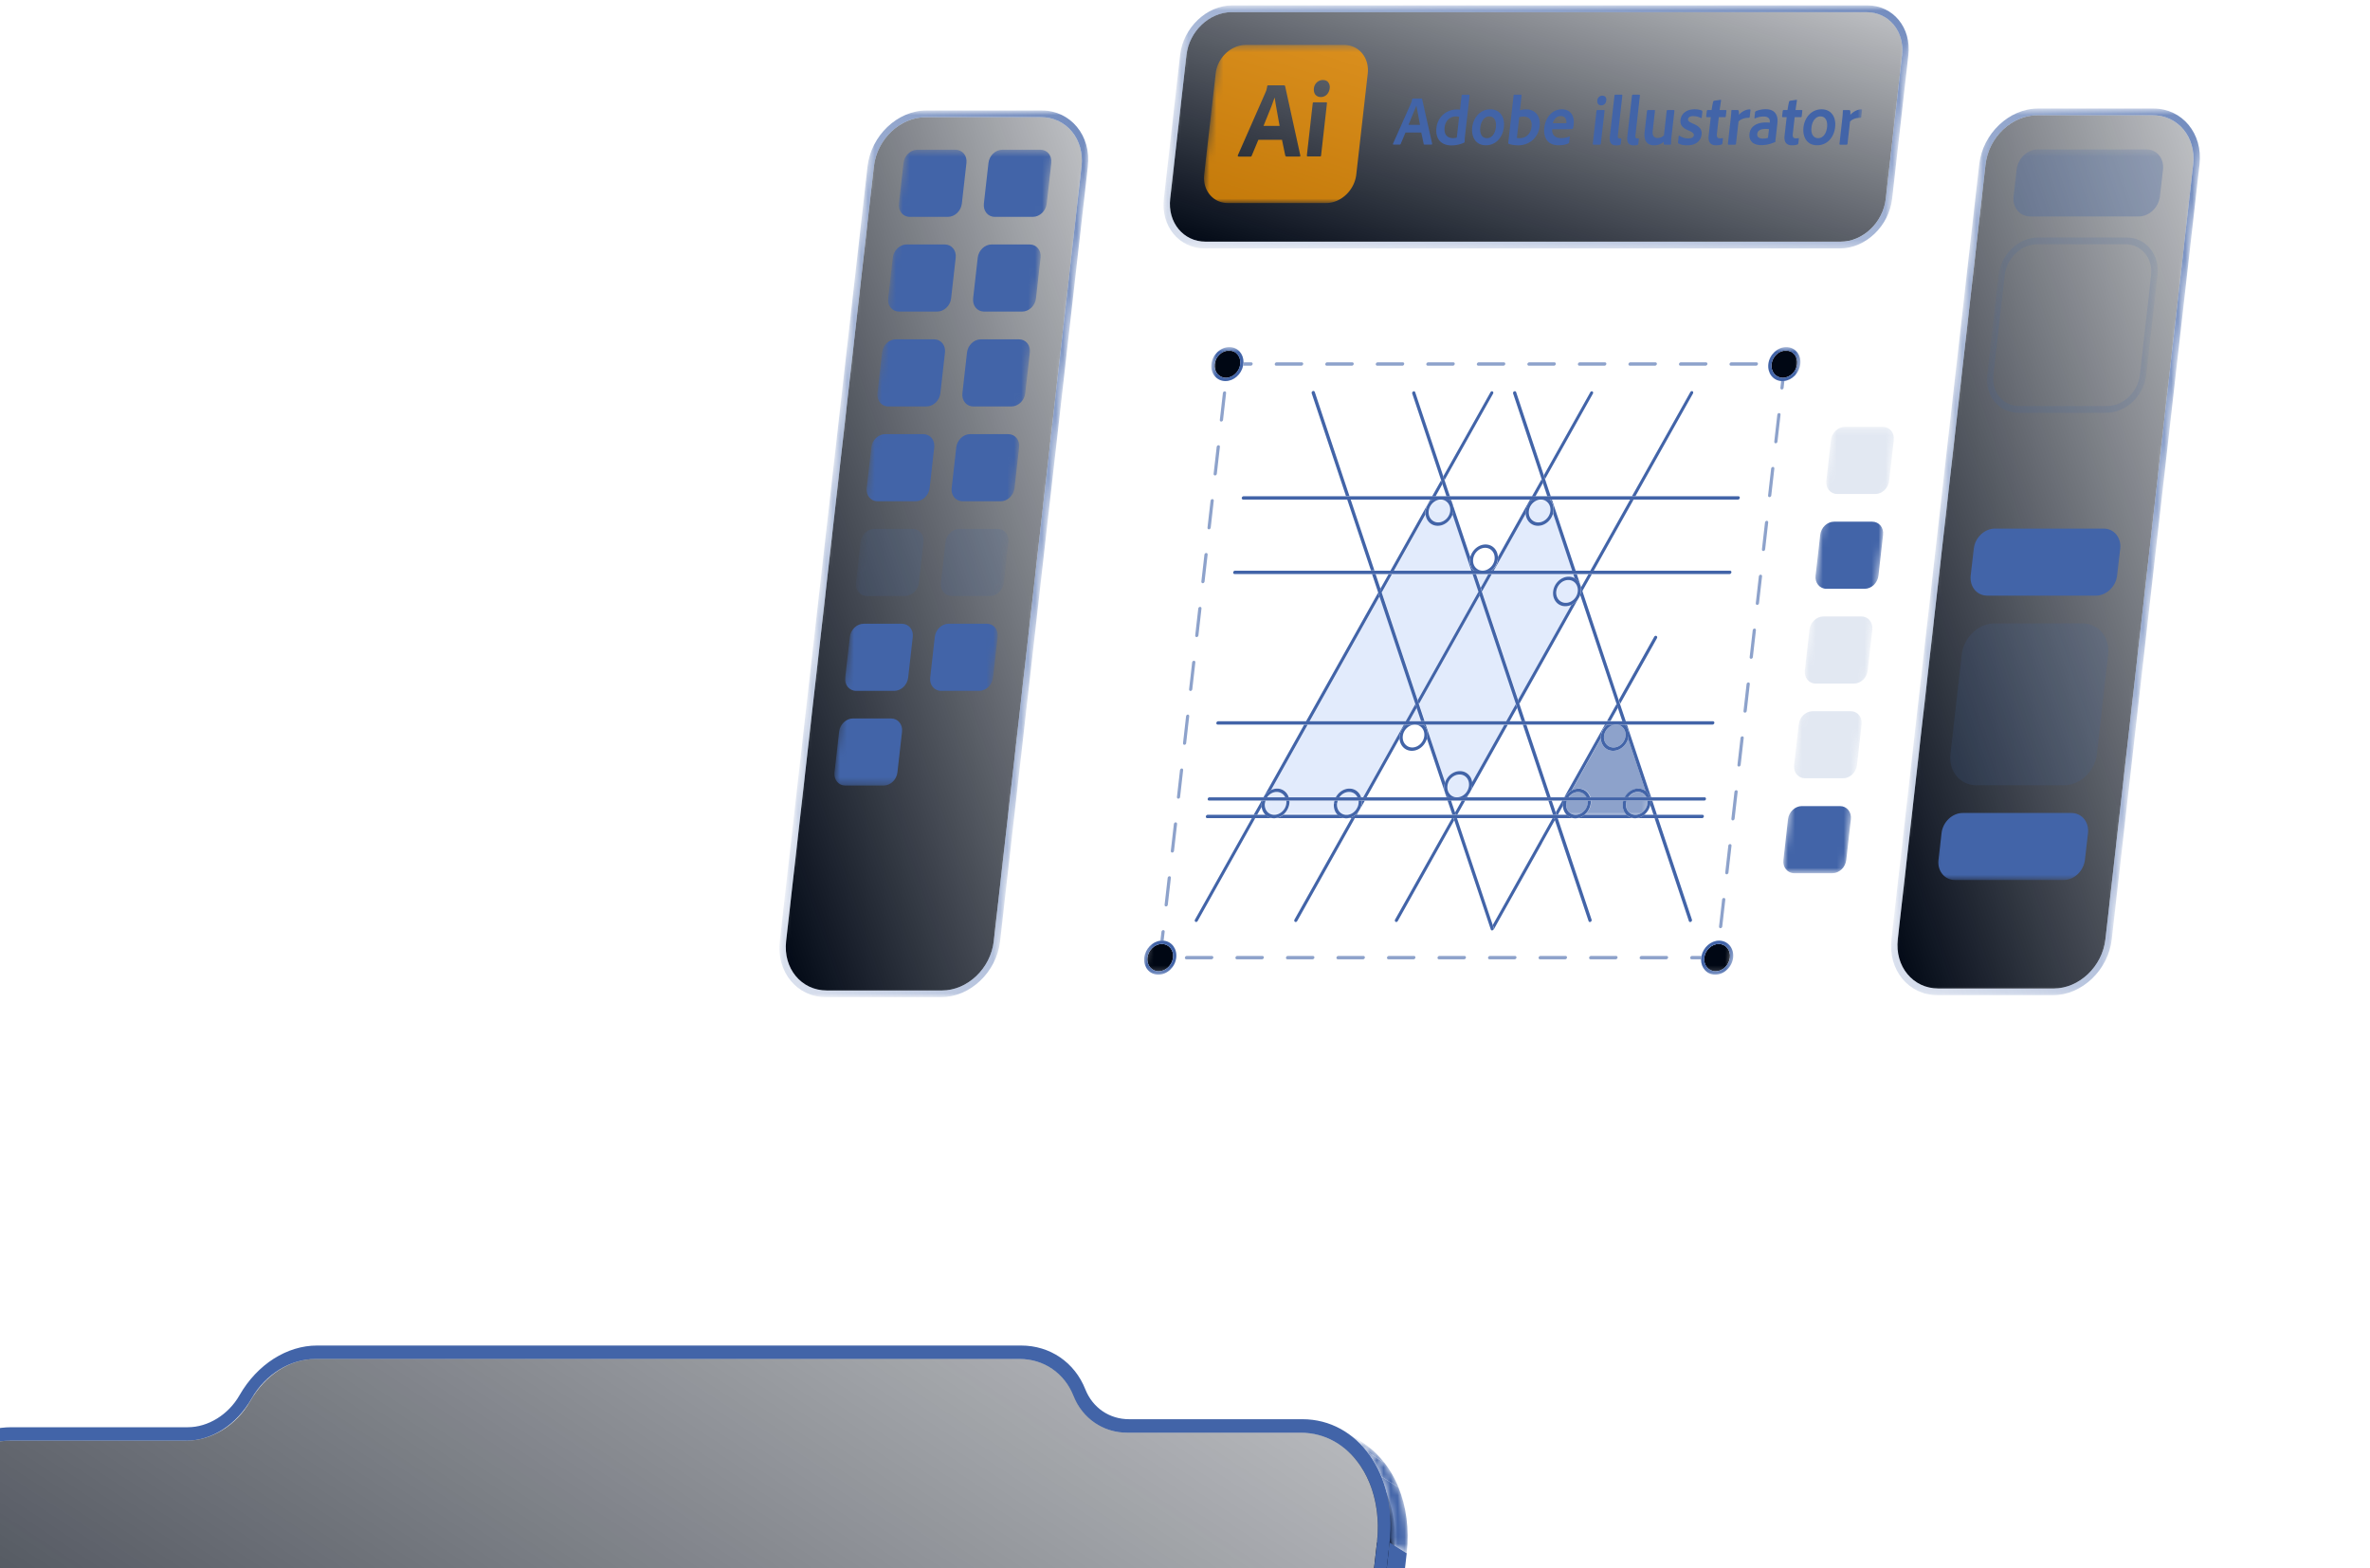 <svg xmlns:xlink="http://www.w3.org/1999/xlink" xmlns="http://www.w3.org/2000/svg" width="340" height="225" fill="none">
    <style>
        <![CDATA[.B{fill:#4264a8}.C{fill:#000714}.D{fill:#fff}.E{opacity:.15}.F{opacity:.6}.G{fill-opacity:.75}]]></style>
    <g filter="url(#R)">
        <mask id="A" maskUnits="userSpaceOnUse" x="107" y="158" width="4" height="3">
            <path d="M110.005 160.17l-.49-.29-2.45-1.55.49.29 2.45 1.55z" class="D"/>
        </mask>
        <g mask="url(#A)" class="C">
            <use xlink:href="#Z"/>
        </g>
        <mask id="B" maskUnits="userSpaceOnUse" x="107" y="158" width="8" height="4">
            <path d="M114.805 161.409c-1.75 0-3.38-.44-4.81-1.24l-2.45-1.55c1.43.8 3.05 1.24 4.81 1.24l2.45 1.55z"
                  class="D"/>
        </mask>
        <g mask="url(#B)" class="C">
            <use xlink:href="#Z" y="-0.002"/>
        </g>
        <mask id="C" maskUnits="userSpaceOnUse" x="106" y="160" width="9" height="4">
            <path d="M108.455 161.57l-2.45-1.55a11.36 11.36 0 0 0 6.13 1.77l2.45 1.55a11.36 11.36 0 0 1-6.13-1.77z"
                  class="D"/>
        </mask>
        <g mask="url(#C)" class="B">
            <path d="M112.135 161.78l2.45 1.55a11.36 11.36 0 0 1-6.13-1.77l-2.45-1.55a11.36 11.36 0 0 0 6.13 1.77z"/>
        </g>
        <mask id="D" maskUnits="userSpaceOnUse" x="317" y="27" width="9" height="10">
            <path d="M320.355 28.609c2.61 1.65 4.52 4.54 5.33 8.09l-2.45-1.55c-.81-3.55-2.72-6.44-5.33-8.09l2.45 1.55z"
                  class="D"/>
        </mask>
        <g mask="url(#D)" class="C">
            <path d="M317.915 27.059l2.45 1.55c.36.23.7.48 1.03.75l-2.45-1.55c-.33-.27-.67-.52-1.03-.75z"/>
            <path d="M318.945 27.809l2.45 1.55c.63.52 1.21 1.11 1.72 1.78l-2.45-1.55a12.1 12.1 0 0 0-1.72-1.78z"/>
            <path d="M320.665 29.578l2.45 1.55c.73.93 1.34 1.99 1.82 3.16l-2.45-1.55c-.48-1.17-1.09-2.23-1.82-3.16z"/>
            <use xlink:href="#a"/>
        </g>
        <mask id="E" maskUnits="userSpaceOnUse" x="323" y="35" width="4" height="8">
            <path d="M325.685 36.698c.43 1.88.55 3.95.31 6.13l-2.45-1.55c.25-2.17.12-4.24-.31-6.13l2.45 1.55z"
                  class="D"/>
        </mask>
        <g mask="url(#E)" class="C">
            <use xlink:href="#a"/>
        </g>
        <mask id="F" maskUnits="userSpaceOnUse" x="318" y="25" width="10" height="18">
            <path d="M318.965 25.369l2.45 1.55c4.52 2.87 7.19 8.92 6.39 15.91l-2.45-1.55c.79-6.99-1.87-13.04-6.39-15.91z"
                  class="D"/>
        </mask>
        <g mask="url(#F)" class="B">
            <path d="M318.965 25.369l2.45 1.55a12.38 12.38 0 0 1 1.19.86l-2.45-1.55c-.38-.31-.77-.6-1.19-.86z"/>
            <path d="M320.146 26.229l2.45 1.55a12.64 12.64 0 0 1 1.97 2.03l-2.45-1.55a12.64 12.64 0 0 0-1.97-2.03z"/>
            <path d="M322.125 28.26l2.451 1.55a14.97 14.97 0 0 1 2.049 3.56l-2.45-1.55c-.54-1.31-1.23-2.51-2.05-3.56z"/>
            <path d="M324.166 31.818l2.45 1.55c1.12 2.74 1.58 5.98 1.19 9.46l-2.45-1.55c.39-3.48-.07-6.72-1.19-9.46z"/>
        </g>
        <path d="M297.415 159.85l2.44 1.56h-185.05l-2.45-1.56h185.06z" class="C"/>
        <path d="M297.195 161.779l2.45 1.56h-185.06l-2.45-1.56h185.06z" class="B"/>
        <path d="M323.545 41.279l2.45 1.55-11.64 102.83-2.45-1.55 11.64-102.83z" class="C"/>
        <path d="M325.355 41.279l2.45 1.55-11.64 102.83-2.45-1.55 11.64-102.83z" class="B"/>
        <mask id="G" maskUnits="userSpaceOnUse" x="297" y="144" width="18" height="18">
            <path d="M311.906 144.109l2.45 1.55c-.98 8.68-7.48 15.74-14.49 15.74l-2.45-1.55c7.01 0 13.51-7.06 14.49-15.74z"
                  class="D"/>
        </mask>
        <g mask="url(#G)" class="C">
            <path d="M311.905 144.109l2.45 1.55-.16 1.13-2.45-1.55.16-1.13z"/>
            <path d="M311.745 145.24l2.45 1.55a19.69 19.69 0 0 1-1.29 4.43l-2.45-1.55a20.79 20.79 0 0 0 1.29-4.43z"/>
            <path d="M310.456 149.67l2.45 1.55c-.44 1.05-.97 2.06-1.56 2.99l-2.45-1.55c.59-.93 1.12-1.93 1.56-2.99z"/>
            <path d="M308.895 152.66l2.45 1.55c-.55.86-1.16 1.67-1.82 2.4l-2.45-1.55a18.91 18.91 0 0 0 1.82-2.4z"/>
            <path d="M307.075 155.07l2.45 1.55c-.7.78-1.46 1.48-2.26 2.1l-2.45-1.55c.8-.61 1.56-1.31 2.26-2.1z"/>
            <path d="M304.815 157.16l2.45 1.55c-2.22 1.7-4.78 2.69-7.41 2.69l-2.45-1.55c2.63 0 5.19-.99 7.41-2.69z"/>
        </g>
        <path d="M312.835 23.599c8 0 13.62 7.93 12.52 17.67l-11.64 102.83c-1.1 9.75-8.52 17.67-16.52 17.67h-185.06c-8.01 0-13.63-7.93-12.53-17.67l11.52-101.68c1.1-9.75 8.52-17.67 16.53-17.67h25.29c2.91 0 5.82-1.8 7.41-4.58 2.57-4.49 6.85-7.14 11.13-7.14h101.01c4.14 0 7.68 2.41 9.21 6.29 1.05 2.64 3.45 4.28 6.26 4.28h24.86.01zm-.94 120.51l11.64-102.83c.98-8.68-3.91-15.74-10.93-15.74h-24.86c-3.47 0-6.45-2.03-7.74-5.29s-4.26-5.29-7.74-5.29h-101.01c-3.62 0-7.17 2.2-9.16 5.67-2.21 3.86-5.77 6.05-9.39 6.05h-25.29c-7.02 0-13.51 7.06-14.49 15.74l-11.49 101.69c-.98 8.68 3.9 15.74 10.93 15.74h185.05c7.01 0 13.51-7.06 14.49-15.74"
              class="B"/>
        <path d="M272.286 14.959c3.47 0 6.45 2.03 7.74 5.29s4.26 5.29 7.74 5.29h24.86c7.01 0 11.91 7.06 10.93 15.74l-11.64 102.83c-.98 8.68-7.48 15.74-14.49 15.74h-185.07c-7.02 0-11.91-7.06-10.93-15.74l11.52-101.69c.98-8.68 7.47-15.74 14.49-15.74h25.29c3.62 0 7.18-2.19 9.16-5.66 2.21-3.86 5.76-6.06 9.38-6.06h101.01.01z"
              fill="url(#S)"/>
        <mask id="H" maskUnits="userSpaceOnUse" x="297" y="144" width="20" height="20">
            <path d="M313.715 144.109l2.45 1.55c-1.1 9.75-8.52 17.67-16.52 17.67l-2.45-1.55c8 0 15.42-7.93 16.52-17.67z"
                  class="D"/>
        </mask>
        <g mask="url(#H)" class="B">
            <path d="M313.715 144.109l2.45 1.55-.18 1.24-2.45-1.55.18-1.24z"/>
            <path d="M313.535 145.35l2.45 1.55c-.29 1.71-.78 3.35-1.42 4.9l-2.45-1.55a22.14 22.14 0 0 0 1.42-4.9z"/>
            <path d="M312.115 150.25l2.45 1.55a22.35 22.35 0 0 1-1.739 3.33l-2.451-1.55c.66-1.04 1.25-2.16 1.74-3.33z"/>
            <path d="M310.375 153.58l2.45 1.55c-.62.97-1.31 1.88-2.05 2.71l-2.45-1.55c.74-.83 1.43-1.74 2.05-2.71z"/>
            <path d="M308.325 156.289l2.45 1.55a19.22 19.22 0 0 1-2.57 2.39l-2.45-1.55a19.22 19.22 0 0 0 2.57-2.39z"/>
            <path d="M305.755 158.68l2.45 1.55c-2.56 1.96-5.52 3.1-8.56 3.1l-2.45-1.55c3.04 0 6-1.15 8.56-3.1z"/>
        </g>
    </g>
    <mask id="I" maskUnits="userSpaceOnUse" x="163" y="49" width="96" height="91">
        <path d="M163.875 139.831l10.2-90.04h84.48l-10.2 90.04h-84.48z" class="D"/>
    </mask>
    <g mask="url(#I)">
        <mask id="J" maskUnits="userSpaceOnUse" x="180" y="71" width="62" height="47">
            <path d="M186.045 71.24h55.68l-5.19 45.9h-55.69l5.2-45.9z" class="D"/>
        </mask>
        <g mask="url(#J)">
            <path d="M184.545 114.86h-2.98c-.04.13-.08.26-.09.4-.1.9.5 1.63 1.35 1.63s1.62-.73 1.73-1.63c.02-.14.01-.27 0-.4m10.36 0h-2.98c-.04.13-.08.26-.09.4h-.22-.23c.02-.14.04-.27.08-.4h-6.46v.4c-.07.66-.42 1.24-.91 1.63h7.83c-.4-.39-.61-.98-.54-1.63h.23.22c-.09.9.51 1.63 1.36 1.63.55 0 1.06-.3 1.38-.76l.19-.34c.07-.17.13-.35.15-.54.02-.14.01-.27 0-.4m-11.71-1.24c-.55 0-1.06.3-1.38.77h2.6c-.22-.46-.67-.77-1.22-.77zm10.37 0c-.55 0-1.06.3-1.39.77h2.6c-.22-.46-.66-.77-1.21-.77zm15.84-2.51c-.86 0-1.62.73-1.73 1.63-.1.9.5 1.64 1.36 1.64.55 0 1.06-.31 1.39-.77l.02-.04.02-.02.13-.26.02-.06c.07-.16.11-.33.13-.5.1-.9-.5-1.63-1.35-1.63m-8.01-7.15h-13.77l-5.26 9.39c.28-.14.58-.22.89-.22.81 0 1.44.52 1.67 1.25h6.74c.4-.73 1.15-1.25 1.95-1.25.81 0 1.44.52 1.67 1.25h.26l5.84-10.42m14.43 0h-11.27l.18.55 2.6 7.75c.32-.94 1.18-1.64 2.13-1.64s1.62.67 1.75 1.58l4.62-8.24m-12.57-2.41l-1.08 1.93h.1.77.77.09l-.65-1.93zm-5.33-15.97l-10.03 17.9h13.77l1.4-2.49-5.14-15.41zm14.38-.17l-8.73 15.58.83 2.49h11.71l1.39-2.49-5.2-15.57m-1.02-3.05h-11.55l-1.49 2.66 5.14 15.41 8.73-15.58-.83-2.49zm2.23 0h-.06-.79-.82-.06l.65 1.93 1.08-1.93zm12.2 0h-11.7l-1.4 2.49 5.2 15.57 7.66-13.65c-.28.14-.58.21-.89.21-1.1 0-1.88-.96-1.75-2.12h.23.22c-.09.9.51 1.63 1.36 1.63s1.62-.73 1.72-1.63-.5-1.64-1.35-1.64-1.62.73-1.73 1.64h-.22-.23c.13-1.17 1.13-2.12 2.23-2.12.31 0 .6.08.85.21l-.2-.59zm-17.3-8.58c-.31.95-1.18 1.66-2.13 1.66s-1.66-.7-1.75-1.65l-4.53 8.08h11.12l-.18-.53-2.53-7.56zm10.48-.13l-4.31 7.69-.3.53h11.26l-2.73-8.18c-.28.99-1.18 1.75-2.16 1.75s-1.73-.77-1.76-1.79zm-12.04-1.97h-.14-.14c-.79.08-1.48.78-1.58 1.63-.09.9.51 1.63 1.36 1.63s1.62-.73 1.72-1.63c.1-.85-.43-1.55-1.21-1.63m14.37 0h-.14-.14c-.79.08-1.48.78-1.58 1.63-.1.9.5 1.63 1.35 1.63s1.62-.73 1.73-1.63c.1-.85-.44-1.55-1.21-1.63"
                  fill="#ceddfa" class="F"/>
            <path d="M227.765 114.859h-2.98c-.04.13-.08.26-.09.4-.1.9.5 1.63 1.35 1.63s1.62-.73 1.73-1.63a2.67 2.67 0 0 0 0-.4m8.57 0h-2.98c-.04.13-.08.26-.09.4h-.23-.23c.02-.14.04-.27.08-.4h-4.66v.4c-.07.66-.42 1.24-.91 1.63h6.03c-.4-.39-.61-.98-.54-1.63h.23.23c-.1.9.5 1.63 1.35 1.63s1.62-.73 1.73-1.63c.02-.14.01-.27 0-.4m-9.92-1.24c-.55 0-1.06.3-1.38.77h2.6a1.33 1.33 0 0 0-1.21-.77m8.56 0c-.55 0-1.06.3-1.38.77h2.6c-.22-.46-.67-.77-1.22-.77zm-5.34-7.67l-3.43 6.12-.75 1.34c.31-.18.66-.28 1.01-.28.81 0 1.44.52 1.67 1.25h4.94c.4-.73 1.15-1.25 1.95-1.25a1.72 1.72 0 0 1 1.03.34l-2.51-7.51c-.28 1-1.18 1.75-2.16 1.75s-1.72-.76-1.76-1.76m2.19-1.99c-.85 0-1.62.73-1.73 1.63-.1.9.51 1.64 1.36 1.64s1.62-.74 1.72-1.64-.5-1.63-1.35-1.63z"
                  class="B F"/>
        </g>
        <path d="M194.365 117.381h-.14-.36l-8.16 14.54c-.06.12-.03.27.07.32.03.02.06.03.1.03.09 0 .17-.05.22-.14l8.27-14.75zm.56-1c-.14.19-.3.37-.48.52h.19l.29-.51m-.18-.58l-.19.33c.07-.1.14-.21.19-.33zm1.03-.94h-.14-.27v.4c-.03.24-.09.48-.19.7l.62-1.1m5.92-10.9h-.32l-5.84 10.42h.15.35l4.73-8.46.01-.33c.07-.66.42-1.24.91-1.63m1.35-2.97l-1.4 2.49h.14.36l1.08-1.93-.15-.45-.03-.1m9.05-16.14l-8.73 15.58.15.46.03.1 8.73-15.58-.15-.46-.03-.1zm1.9-2.49h-.14-.36l-1.08 1.93.15.45.03.1 1.4-2.49m5.8-10.68h-.32l-.3.54-4.28 7.65-.01.37c-.07.66-.42 1.25-.91 1.63h.3l.3-.53 4.31-7.69.01-.33c.07-.66.42-1.25.91-1.63m1.35-2.97l-1.4 2.49h.14.36l1.08-1.93-.15-.46-.03-.1zm7.2-12.6c-.08 0-.17.05-.22.14l-6.67 11.9.15.46.03.1 6.86-12.25c.07-.12.04-.27-.07-.32-.03-.02-.06-.03-.1-.03m-19.82 61.251h-.23l-8.16 14.54c-.06.12-.03.27.08.32.03.02.06.03.09.03.08 0 .17-.05.22-.14l8.09-14.44-.1-.31m1.69-2.52h-.15-.36l-.95 1.7.11.33h.2l1.14-2.03m.56-1.01c-.14.2-.31.38-.5.53h.2l.3-.53zm-.19-.55l-.13.25-.02.03-.02.04c.07-.1.13-.2.18-.31m.02-.05l-.02.03s.01-.02.02-.03zm5.71-9.28h-.14-.36l-4.62 8.24c.02.17.03.35 0 .54a2.48 2.48 0 0 1-.2.72l5.32-9.5zm1.16-2.98l-1.39 2.49h.13.36l1.08-1.93-.16-.47-.03-.1m9.2-15.63c-.21.62-.67 1.14-1.23 1.42l-7.66 13.65.16.46.03.1 8.55-15.26.17-.3-.03-.08m1.74-2.99h-.14-.36l-1.09 1.93.15.46.03.1 1.4-2.49m5.98-10.68h-.14-.36l-5.71 10.19h.14.36l5.71-10.19zm8.36-15.57c-.08 0-.17.05-.22.14l-8.38 14.94h.14.36l8.26-14.74c.06-.12.04-.27-.07-.32-.03-.02-.06-.03-.1-.03m-62.62 61.279h-.14-.36l-8.15 14.54c-.07.12-.04.27.07.32.03.02.06.03.09.03.08 0 .17-.05.22-.14l8.26-14.75m1-2.52h-.09l-.11.2v.02l-1.03 1.82h.14.36l.65-1.15c-.02-.15-.02-.32 0-.48.02-.14.04-.27.08-.4m6.52-10.9h-.15-.13-.23l-5.83 10.42h.02c.24-.45.62-.82 1.06-1.03l5.26-9.39zm10.11-18.94l-10.35 18.46h.01.13.37l10.03-17.9-.15-.46-.03-.1m1.99-2.66h-.14-.15-.21l-1.18 2.1.1.29.05.17.03.1 1.49-2.66m5.71-10.68h-.23l-5.71 10.19h.14.36l4.53-8.08c-.02-.15-.01-.31 0-.47.07-.66.42-1.25.91-1.63m1.34-2.81l-1.3 2.32h.14.29.07l.98-1.76-.15-.46-.03-.1zm7.3-12.76c-.09 0-.17.05-.22.14l-6.77 12.06.15.46.03.1 6.96-12.41c.07-.12.04-.27-.07-.32-.03-.02-.06-.03-.1-.03m-.03 77.37zm-.03-.01h.02-.02zm-.07-.06s.03.04.06.05c-.02-.01-.05-.03-.06-.05zm9.06-16.05h-.23l-1.89 3.38v.02l-.02.02-.03.05-.92 1.65-5.51 9.84-.2.35.16.46c.04.12-.03.27-.15.32-.02.01-.05.02-.07.02.08 0 .15-.06.2-.14l.45-.82 5.51-9.83.01-.02.92-1.64.03-.06.01-.04 1.84-3.28-.1-.3m1.36-2.52h-.18l-.95 1.69.11.34h.2l.72-1.29.01-.35c.02-.14.04-.27.08-.4m6.24-10.9h-.3l-4.43 7.9-1 1.79-.27.49-.13.23h.11a2.44 2.44 0 0 1 .94-.97l.75-1.34 3.43-6.12.01-.36c.07-.66.42-1.24.91-1.63m1.35-2.96l-1.38 2.47h.15.35l1.07-1.91-.15-.46-.03-.1m5.6-9.75c-.08 0-.17.05-.22.14l-.53.94-3.95 7.05-.59 1.06.15.46.04.1.79-1.41 3.96-7.05.52-.94c.07-.12.04-.27-.07-.32-.03-.02-.06-.03-.1-.03z"
              class="B"/>
        <path d="M223.465 117.381h-.37-.13l.1.3 4.83 14.45c.03.09.1.14.19.14.03 0 .07 0 .1-.03.12-.05.19-.2.14-.32l-4.85-14.54m-.84-2.52h-.36-.15l.67 2.03h.35.15l-.11-.34-.57-1.69m-3.64-10.9h-.37-.14l3.49 10.42h.36.14l-3.48-10.42zm-7.22-21.6h-.36-.14l.83 2.49.03.1.15.46 5.2 15.57.03.1.16.47.64 1.93h.36.15l-.83-2.49-.03-.1-.16-.46-5.2-15.57-.03-.1-.15-.45-.65-1.93m-3.57-10.68h-.24c.4.39.61.98.53 1.63-.02.16-.05.31-.1.46l2.53 7.56.18.53h.33c-.4-.39-.61-.98-.54-1.63.01-.11.03-.22.06-.32l-2.57-7.69-.18-.54zm-5.34-15.57s-.07 0-.1.03c-.12.05-.19.2-.14.32l4.14 12.41.03.1.15.46.59 1.76h.36.14l-.78-2.32-.03-.1-.15-.46-4.03-12.06c-.03-.09-.1-.14-.19-.14m35.03 61.25h-.36-.14l4.92 14.75c.02.09.1.14.19.14.13 0 .24-.11.26-.24 0-.05 0-.1-.02-.13l-4.84-14.51m-.84-2.52h-.24v.4c0 .08-.02.16-.04.25l.46 1.39h.36.14l-.67-2.03m-3.63-10.9h-.31c.4.39.61.98.54 1.63-.01.13-.04.25-.07.37l2.51 7.51a1.81 1.81 0 0 1 .64.91h.02.14l-3.31-9.92v-.02l-.17-.49m-7.2-21.6h-.36-.14l.2.59c.62.34 1 1.07.9 1.91-.02.17-.06.33-.11.49l.03.08 5.2 15.58.03.1.15.46.64 1.91h.36.14l-.83-2.47-.04-.1-.15-.46-5.19-15.59-.03-.1-.15-.46-.1-.3-.54-1.63m-3.56-10.68h-.3c.4.39.61.98.53 1.63-.01.13-.04.25-.07.37l2.73 8.18h.36.14l-3.22-9.65-.18-.54m-5.33-15.57s-.07 0-.1.03c-.12.05-.19.2-.14.32l4.08 12.25.03.1.15.46.64 1.93h.36.14l-.83-2.49-.03-.1-.15-.46-3.96-11.9c-.03-.09-.1-.14-.19-.14zm-8.29 61.259h-.36-.13l.1.31 4.83 14.44.41 1.23s.02.05.04.06c.02.02.04.04.06.05h.02.03.03a.2.2 0 0 0 .09-.02c.12-.05.19-.2.15-.32l-.16-.46-.26-.77-4.86-14.54m-.84-2.52h-.36-.15l.69 2.03h.34.15l-.11-.33-.57-1.7m-3.64-10.9h-.3c.4.39.61.98.54 1.63-.01.12-.04.24-.07.36l2.57 7.68v.03l.25.72h.24c-.4-.39-.62-.98-.55-1.64.02-.17.06-.33.11-.48l-2.6-7.75-.18-.55m-7.21-21.6h-.36-.14l.87 2.6.02.06.03.1.15.46 5.14 15.41.03.1.15.45.65 1.93h.36.14l-.83-2.49-.03-.1-.15-.46-5.14-15.41-.03-.1-.05-.17-.1-.29-.7-2.1m-3.57-10.68h-.36-.14l3.41 10.19h.36.14l-3.41-10.19zm-5.34-15.57s-.07 0-.1.03c-.12.05-.19.2-.15.32l4.92 14.74h.36.14l-4.98-14.94a.2.2 0 0 0-.19-.14"
              class="B"/>
        <path d="M244.215 116.891h-6.51-.14-.36-1.33c-.38.3-.84.49-1.32.49s-.9-.18-1.21-.49h-6.03c-.38.3-.84.49-1.32.49s-.9-.18-1.21-.49h-1.27-.2-.15-.35-13.73-.2-.15-.34-13.73-.19c-.38.3-.84.49-1.32.49s-.9-.18-1.21-.49h-7.83c-.38.3-.84.49-1.32.49s-.9-.18-1.21-.49h-1.19-.36-.14-6.64c-.13 0-.24.11-.26.24s.07.24.2.24h6.43.36.14 2.52.15 10.34.02.74.36.14 13.93.23.13.36 13.71.23.13.37 2.42.1 8.56.17 2.64.14.36 6.3c.13 0 .24-.11.26-.24s-.07-.24-.2-.24m-36.57-4.15h-.19-.04-.23c-.07.66.15 1.25.55 1.64h.13 1.13c-.86 0-1.46-.74-1.36-1.64m1.78-2.12c-.95 0-1.81.7-2.13 1.64a2.77 2.77 0 0 0-.11.48h.23.04.19c.1-.9.87-1.63 1.73-1.63s1.45.73 1.35 1.63a1.93 1.93 0 0 1-.13.5c0 .01-.01.02-.02.04-.05.13-.11.24-.18.33-.32.46-.84.77-1.39.77h1.1.16c.19-.15.36-.33.5-.53.08-.12.16-.25.22-.39a2.48 2.48 0 0 0 .2-.72c.02-.19.02-.37 0-.54-.12-.91-.83-1.58-1.75-1.58"
              class="B"/>
        <path d="M181.555 114.861h-.17-.03-.13-.14c-.04.13-.07.26-.08.4h.23.04.19c.02-.14.05-.27.09-.4zm3.44 0h-.29-.17a1.34 1.34 0 0 1 0 .4c-.1.9-.88 1.63-1.73 1.63s-1.45-.73-1.35-1.63h-.19-.04-.23c-.02.17-.02.33 0 .48a1.91 1.91 0 0 0 .54 1.15c.31.3.73.49 1.21.49s.94-.18 1.32-.49c.49-.39.83-.98.91-1.63a1.34 1.34 0 0 0 0-.4m-1.76-1.73c-.31 0-.61.08-.89.22a2.45 2.45 0 0 0-1.06 1.03h.12.03.36c.32-.46.84-.77 1.38-.77s1 .3 1.22.77h.36.15c-.23-.73-.86-1.25-1.67-1.25zm8.7 1.73h-.17-.29c-.04.13-.07.26-.08.4h.23.22c.02-.14.05-.27.09-.4zm3.45 0h-.3-.17a1.34 1.34 0 0 1 0 .4 1.67 1.67 0 0 1-.15.54c-.05.12-.12.23-.19.34-.32.46-.84.76-1.38.76-.85 0-1.45-.73-1.36-1.63h-.22-.23c-.07.66.14 1.24.54 1.63.31.3.73.49 1.21.49s.94-.18 1.32-.49a2.65 2.65 0 0 0 .48-.52c.09-.13.17-.27.24-.42a2.34 2.34 0 0 0 .19-.7 1.34 1.34 0 0 0 0-.4m-1.76-1.73c-.81 0-1.56.52-1.95 1.25h.15.36c.33-.46.84-.77 1.39-.77a1.3 1.3 0 0 1 1.21.77h.36.16c-.23-.73-.86-1.25-1.67-1.25m10.65-9.17h-.05-.45-.77-.77-.46-.04c-.49.39-.83.98-.91 1.63h.17.06.22c.1-.9.88-1.63 1.73-1.63s1.45.73 1.35 1.63-.87 1.64-1.72 1.64-1.46-.74-1.36-1.64h-.22-.06-.17a1.82 1.82 0 0 0-.01.33c.03 1.02.77 1.79 1.76 1.79s1.89-.76 2.16-1.76c.03-.12.06-.24.07-.36.07-.66-.14-1.24-.54-1.63m7.11-23.73h-.23-.06-.17c-.07.66.15 1.25.54 1.63h.03.42.82c-.86 0-1.46-.73-1.36-1.63m1.78-2.12c-1 0-1.91.78-2.18 1.8a1.8 1.8 0 0 0-.06.32h.17.06.23c.1-.9.87-1.64 1.73-1.64s1.45.74 1.35 1.64-.87 1.63-1.72 1.63h.79.42.06c.49-.39.83-.98.91-1.63.01-.13.02-.25.01-.37-.05-1-.79-1.75-1.76-1.75m11.92 4.62c-1.1 0-2.1.95-2.23 2.12h.23.22c.11-.91.88-1.64 1.73-1.64s1.45.73 1.35 1.64-.87 1.63-1.72 1.63-1.45-.73-1.36-1.63h-.22-.23c-.13 1.16.65 2.12 1.75 2.12a2.08 2.08 0 0 0 .89-.21c.56-.28 1.02-.79 1.23-1.42.05-.16.09-.32.11-.49.1-.84-.28-1.57-.9-1.91a1.7 1.7 0 0 0-.85-.21zm-4.12-11.049h-.66-.43-.04a2.53 2.53 0 0 0-.91 1.63h.17.05.23c.1-.85.78-1.55 1.58-1.63m1.41 0h-.06-.43-.63c.77.08 1.31.78 1.21 1.63-.1.9-.88 1.63-1.73 1.63s-1.45-.73-1.35-1.63h-.23-.05-.17c-.01.11-.02.23-.01.33.03 1.01.77 1.79 1.76 1.79s1.88-.75 2.16-1.75a2.41 2.41 0 0 0 .07-.37c.07-.66-.14-1.25-.53-1.63"
              class="B"/>
        <path d="M206.555 71.682h-.71-.29-.13a2.53 2.53 0 0 0-.91 1.63h.23.03.19c.1-.85.79-1.55 1.58-1.63m1.41 0h-.12-.43-.57c.77.08 1.3.78 1.21 1.63-.1.9-.87 1.63-1.72 1.63s-1.45-.73-1.36-1.63h-.19-.03-.23a1.85 1.85 0 0 0 0 .47c.09.95.8 1.65 1.75 1.65s1.82-.71 2.13-1.66c.05-.15.08-.3.1-.46.07-.66-.14-1.25-.53-1.63m25.13 32.279h-.05-.44-.77-.77-.43-.06c-.49.39-.83.98-.91 1.63h.19.03.23c.1-.9.88-1.63 1.73-1.63s1.45.73 1.35 1.63-.87 1.64-1.72 1.64-1.46-.74-1.36-1.64h-.23-.03-.19c-.01.12-.02.24-.01.36.05 1 .78 1.76 1.76 1.76s1.88-.76 2.16-1.75c.03-.12.06-.24.07-.37.07-.66-.14-1.24-.54-1.63m-8.32 10.9h-.18-.11-.18c-.04.13-.07.26-.08.4h.18.05.23c.02-.14.05-.27.09-.4zm3.44 0h-.29-.17a1.34 1.34 0 0 1 0 .4c-.11.9-.88 1.63-1.73 1.63s-1.45-.73-1.35-1.63h-.23-.05-.18c-.01.12-.02.23-.01.35.02.51.22.97.55 1.29.31.3.73.49 1.21.49s.94-.18 1.32-.49c.49-.39.83-.98.91-1.63a1.34 1.34 0 0 0 0-.4m-1.76-1.73a2.1 2.1 0 0 0-1.01.28 2.44 2.44 0 0 0-.94.97h.04.11.37c.32-.46.84-.77 1.38-.77a1.31 1.31 0 0 1 1.21.77h.36.15c-.23-.73-.86-1.25-1.67-1.25zm6.91 1.72h-.17-.3c-.04.13-.07.26-.08.4h.23.23c.02-.14.05-.27.09-.4zm3.44 0h-.12-.16-.17a1.34 1.34 0 0 1 0 .4c-.1.9-.88 1.63-1.73 1.63s-1.45-.73-1.35-1.63h-.23-.23c-.07.66.14 1.24.54 1.63.31.3.73.49 1.21.49s.94-.18 1.32-.49a2.54 2.54 0 0 0 .87-1.39c.02-.08.03-.16.04-.25a1.34 1.34 0 0 0 0-.4m-1.76-1.73c-.81 0-1.56.52-1.95 1.25h.16.36c.32-.46.84-.77 1.38-.77s1 .3 1.22.77h.36.15c-.12-.38-.34-.69-.64-.91-.28-.21-.64-.33-1.03-.34"
              class="B"/>
        <path d="M245.735 103.471h-12.5-.14-.36-.08-.77-.77-.08-.35-.15-11.7-.15-.36-1.72-.36-.13-11.71-.14-.36-.09-.77-.77-.1-.36-.14-13.77-.37-.13-.01-12.64c-.13 0-.24.11-.26.24s.07.24.2.24h12.42.23.13.15 13.77.32.04.46.77.77.45.05.3 11.27.36.14 2.16.14.37 11.27.3.06.43.77.77.44.05.31 12.29c.13 0 .24-.11.26-.24s-.07-.24-.2-.24m3.65-32.28h-.64-14.08-.36-.14-11.71-.14-.36-.07-.77-.8-.07-.36-.14-11.71-.14-.36-.07-.72-.78-.07-.29-.14-11.86-.14-.36-14.71c-.13 0-.24.1-.26.24-.01.13.07.24.2.24h14.93.14.36 11.43.23.13.29.71.14.14.57.43.12.24 11.27.32.04.43.66.14.14.63.43.06.3 11.27.36.14 14.3.64c.13 0 .24-.11.26-.24.02-.14-.07-.24-.2-.24z"
              class="B"/>
        <path d="M248.185 81.871h-5.41-14.08-.36-.14-2.16-.14-.36-11.26-.3-.06-.42-.79-.82-.42-.03-.33-11.12-.36-.15-2.31-.14-.36-19.49c-.13 0-.24.11-.26.24s.07.24.2.24h19.71.14.36 1.88.21.15.14 11.55.14.36.06.82.79.06.36.14 11.7.14.36 1.73.36.14 14.3 5.41c.13 0 .24-.11.26-.24s-.07-.24-.2-.24zm-3.68 32.51h-7.63-.14-.02-.15-.36-2.6-.36-.16-4.94-.15-.36-2.6-.37-.11-.04-.11-1.94-.14-.36-11.49-.2-.16-1.1-1.13-.13-.24-11.47-.35-.15-.26-.16-.36-2.6-.36-.15-6.74-.15-.36-2.6-.36-.03-.12-.01-7.77c-.13 0-.24.1-.26.24-.01.13.07.23.2.23h7.55.09.14.13.03.17 2.98.17.29 6.46.29.17 2.98.17.3.27.14 11.9.15.36.78.75.36.15 11.91.15.36 1.52.18.18.11.18 2.98.17.29 4.66.3.17 2.98.17.16.12.24 7.42a.25.25 0 0 0 .25-.23c.02-.14-.07-.24-.2-.24"
              class="B"/>
        <path d="M173.865 137.14h-3.62c-.13 0-.24.11-.26.24s.07.24.2.24h3.62c.12 0 .24-.11.26-.24s-.08-.24-.2-.24zm7.25 0h-3.63c-.12 0-.23.11-.25.24s.07.24.19.24h3.63c.12 0 .24-.11.26-.24s-.08-.24-.2-.24zm7.25 0h-3.63c-.12 0-.23.11-.25.24s.07.24.19.24h3.63c.12 0 .24-.11.26-.24s-.08-.24-.2-.24zm7.25 0h-3.63c-.12 0-.24.11-.26.24s.08.24.2.24h3.63c.12 0 .23-.11.25-.24s-.07-.24-.19-.24zm7.25 0h-3.63c-.12 0-.24.11-.26.24s.08.24.2.24h3.63c.12 0 .23-.11.25-.24s-.07-.24-.19-.24zm7.24 0h-3.62c-.12 0-.24.11-.26.24s.08.24.2.24h3.62c.13 0 .24-.11.26-.24s-.07-.24-.2-.24zm7.25 0h-3.62c-.12 0-.24.11-.26.24s.08.24.2.24h3.62c.13 0 .24-.11.26-.24s-.07-.24-.2-.24zm7.25 0h-3.62c-.13 0-.24.11-.26.24s.07.24.2.24h3.62c.13 0 .24-.11.26-.24s-.07-.24-.2-.24zm7.25 0h-3.62c-.13 0-.24.11-.26.24s.07.24.2.24h3.62c.12 0 .24-.11.26-.24s-.08-.24-.2-.24zm7.25 0h-3.62c-.13 0-.24.11-.26.24s.07.24.2.24h3.62c.12 0 .24-.11.26-.24s-.08-.24-.2-.24zm4.97 0h-1.35c-.12 0-.23.11-.25.24s.07.24.19.24h1.35c0-.08 0-.16.02-.24s.02-.16.04-.24zm-77.19-3.71c-.12 0-.24.1-.26.24l-.15 1.28.23-.01.23.01.15-1.28c.02-.14-.08-.24-.2-.24zm80.42-4.61c-.12 0-.24.1-.25.23l-.44 3.87c-.01.13.08.24.2.24s.24-.11.26-.24l.44-3.87c.01-.13-.08-.23-.2-.23m-79.54-3.12c-.12 0-.24.1-.26.24l-.44 3.86c-.02.14.08.24.2.24s.24-.1.26-.24l.44-3.86c.02-.14-.08-.24-.2-.24zm80.42-4.61c-.12 0-.24.1-.25.23l-.44 3.87c-.01.13.08.24.2.24s.24-.11.26-.24l.44-3.87c.01-.13-.08-.23-.2-.23m-79.54-3.12c-.12 0-.24.11-.26.24l-.44 3.86c-.02.14.08.24.2.24s.24-.1.26-.24l.44-3.86c.01-.13-.08-.24-.2-.24zm80.42-4.61c-.12 0-.24.1-.26.24l-.44 3.86c-.01.13.08.24.2.24s.24-.11.26-.24l.44-3.86c.02-.14-.08-.24-.2-.24zm-79.54-3.12c-.12 0-.24.11-.26.24l-.44 3.87c-.01.13.08.23.2.23s.24-.1.25-.23l.44-3.87c.01-.13-.08-.24-.2-.24m80.42-4.61c-.12 0-.24.1-.26.24l-.44 3.86c-.02.14.08.24.2.24s.24-.1.26-.24l.44-3.86c.02-.14-.08-.24-.2-.24zm-79.54-3.12c-.12 0-.24.11-.26.24l-.44 3.87c-.01.13.08.23.2.23s.24-.1.25-.23l.44-3.87c.01-.13-.08-.24-.2-.24m80.42-4.61c-.12 0-.24.1-.26.24l-.44 3.859c-.02.14.08.24.2.24s.24-.1.26-.24l.44-3.859c.02-.14-.08-.24-.2-.24zm-79.54-3.11c-.12 0-.24.1-.26.23l-.44 3.87c-.01.13.08.24.2.24s.24-.11.26-.24l.44-3.87c.01-.13-.08-.23-.2-.23zm80.42-4.62c-.12 0-.24.11-.26.24l-.44 3.86c-.02.14.08.24.2.24s.24-.1.26-.24l.44-3.86c.01-.13-.08-.24-.2-.24zm-79.54-3.11c-.12 0-.24.1-.26.23l-.44 3.87c-.01.13.08.24.2.24s.24-.11.26-.24l.44-3.87c.01-.13-.08-.23-.2-.23zm80.42-4.62c-.12 0-.24.11-.26.24l-.44 3.86c-.02.14.08.24.2.24s.24-.1.26-.24l.44-3.86c.01-.13-.08-.24-.2-.24zm-79.54-3.11c-.12 0-.24.1-.26.24l-.44 3.86c-.01.13.08.24.2.24s.24-.11.26-.24l.44-3.86c.02-.14-.08-.24-.2-.24zm80.42-4.62c-.12 0-.24.11-.26.24l-.44 3.87c-.01.13.08.23.2.23s.24-.1.26-.23l.44-3.87c.01-.13-.08-.24-.2-.24zm-79.54-3.11c-.12 0-.24.1-.26.24l-.44 3.86c-.01.13.08.24.2.24s.24-.11.26-.24l.44-3.86c.02-.14-.08-.24-.2-.24zm80.42-4.62c-.12 0-.24.11-.26.24l-.44 3.87c-.01.13.08.23.2.23s.24-.1.26-.23l.44-3.87c.01-.13-.08-.24-.2-.24zm-79.54-3.11c-.12 0-.24.1-.26.24l-.44 3.86c-.02.14.08.24.2.24s.24-.1.26-.24l.44-3.86c.02-.14-.08-.24-.2-.24zm80.42-4.61c-.12 0-.24.1-.25.23l-.44 3.87c-.01.13.08.24.2.24s.24-.11.26-.24l.44-3.87c.01-.13-.08-.23-.2-.23m-79.54-3.12c-.12 0-.24.1-.26.24l-.44 3.86c-.02.14.08.24.2.24s.24-.1.26-.24l.44-3.86c.02-.14-.08-.24-.2-.24zm80.29-1.49l-.23.01c-.08 0-.15 0-.23-.01l-.11.99c-.01.13.08.24.2.24s.24-.11.26-.24l.11-.99zm-76.48-2.67h-1.06c0 .08 0 .16-.02.24s-.02.16-.04.24h1.06c.12 0 .24-.11.26-.24s-.08-.24-.2-.24zm7.25 0h-3.63c-.12 0-.23.11-.25.24s.07.24.19.24h3.63c.12 0 .24-.11.26-.24s-.08-.24-.2-.24zm7.25 0h-3.63c-.12 0-.23.11-.25.24s.07.24.19.24h3.63c.12 0 .24-.11.26-.24s-.08-.24-.2-.24zm7.25 0h-3.63c-.12 0-.24.11-.26.24s.08.24.2.24h3.63c.12 0 .23-.11.25-.24s-.07-.24-.19-.24zm7.25 0h-3.63c-.12 0-.24.11-.26.24s.08.24.2.24h3.63c.12 0 .23-.11.25-.24s-.07-.24-.19-.24zm7.24 0h-3.62c-.12 0-.24.11-.26.24s.08.24.2.24h3.62c.13 0 .24-.11.26-.24s-.07-.24-.2-.24zm7.25 0h-3.62c-.12 0-.24.11-.26.24s.08.24.2.24h3.62c.13 0 .24-.11.26-.24s-.07-.24-.2-.24zm7.25 0h-3.62c-.13 0-.24.11-.26.24s.07.24.2.24h3.62c.13 0 .24-.11.26-.24s-.07-.24-.2-.24zm7.25 0h-3.62c-.13 0-.24.11-.26.24s.07.24.2.24h3.62c.12 0 .24-.11.26-.24s-.08-.24-.2-.24zm7.25 0h-3.62c-.13 0-.24.11-.26.24s.07.24.2.24h3.62c.12 0 .24-.11.26-.24s-.08-.24-.2-.24zm7.25 0h-3.63c-.12 0-.23.11-.25.24s.07.24.19.24h3.63c.12 0 .24-.11.26-.24s-.08-.24-.2-.24z"
              class="B F"/>
        <use xlink:href="#b" class="C"/>
        <path d="M246.125 139.341c-1.01 0-1.74-.88-1.62-1.96s1.05-1.96 2.07-1.96 1.73.89 1.61 1.96-1.05 1.96-2.06 1.96zm.5-4.4c-1.19 0-2.28.97-2.53 2.2-.02.08-.03.16-.04.24l-.02.24c-.02 1.23.84 2.2 2.03 2.2 1.26 0 2.42-1.1 2.57-2.44s-.75-2.44-2.02-2.44"
              class="B"/>
        <use xlink:href="#c" class="C"/>
        <path d="M255.765 54.201c-1.01 0-1.74-.89-1.62-1.96s1.05-1.96 2.06-1.96 1.74.88 1.61 1.96-1.05 1.96-2.06 1.96m.5-4.41c-1.26 0-2.42 1.1-2.57 2.44-.14 1.27.64 2.31 1.79 2.43l.23.01.23-.01c1.17-.12 2.2-1.17 2.34-2.43.15-1.35-.75-2.44-2.02-2.44z"
              class="B"/>
        <use xlink:href="#b" x="-79.89" class="C"/>
        <path d="M166.225 139.341c-1.01 0-1.74-.88-1.62-1.96s1.05-1.96 2.07-1.96 1.73.89 1.61 1.96-1.05 1.96-2.06 1.96zm.5-4.4l-.23.01c-1.17.12-2.2 1.17-2.34 2.43-.15 1.35.75 2.44 2.02 2.44s2.42-1.1 2.57-2.44c.14-1.27-.64-2.31-1.79-2.43-.07 0-.15-.01-.23-.01z"
              class="B"/>
        <use xlink:href="#c" x="-79.89" class="C"/>
        <path d="M175.865 54.201c-1.01 0-1.74-.89-1.62-1.96s1.05-1.96 2.06-1.96 1.74.88 1.61 1.96-1.05 1.96-2.06 1.96m.5-4.41c-1.26 0-2.42 1.1-2.57 2.44s.75 2.44 2.02 2.44c1.19 0 2.28-.97 2.53-2.2.02-.08.03-.16.04-.24l.02-.24c.02-1.23-.84-2.2-2.03-2.2"
              class="B"/>
    </g>
    <mask id="K" maskUnits="userSpaceOnUse" x="166" y="0" width="109" height="36">
        <path d="M166.155 35.64l3.95-34.87h104.48l-3.95 34.87h-104.48z" class="D"/>
    </mask>
    <g mask="url(#K)">
        <path d="M267.785 1.74h-91.1c-3.19 0-6.1 2.76-6.48 6.17l-2.33 20.59c-.39 3.41 1.89 6.17 5.08 6.17h91.1c3.2 0 6.1-2.76 6.48-6.17l2.33-20.59c.39-3.41-1.89-6.17-5.08-6.17z"
              fill="url(#T)"/>
        <path d="M172.956 34.68c-3.19 0-5.471-2.76-5.081-6.17l2.331-20.59c.39-3.41 3.289-6.17 6.479-6.17h91.1c3.2 0 5.47 2.76 5.08 6.17l-2.33 20.59c-.39 3.41-3.28 6.17-6.48 6.17h-91.099zM267.895.77h-91.1c-3.69 0-7.05 3.2-7.5 7.14l-2.33 20.59c-.45 3.94 2.19 7.14 5.88 7.14h91.1c3.69 0 7.05-3.2 7.5-7.14l2.33-20.59c.45-3.94-2.19-7.14-5.88-7.14z"
              fill="url(#U)" class="G"/>
    </g>
    <mask id="L" maskUnits="userSpaceOnUse" x="110" y="15" width="47" height="129">
        <path d="M110.965 143.06l14.4-127.21h31.61l-14.4 127.21h-31.61z" class="D"/>
    </mask>
    <g mask="url(#L)">
        <path d="M149.335 16.811h-16.54c-3.66 0-6.99 3.16-7.43 7.07l-12.59 111.14c-.44 3.9 2.17 7.07 5.83 7.07h16.54c3.65 0 6.98-3.16 7.42-7.07l12.59-111.14c.44-3.9-2.17-7.07-5.82-7.07z"
              fill="url(#V)"/>
        <path d="M118.605 142.09c-3.66 0-6.27-3.16-5.83-7.07l12.59-111.14c.44-3.9 3.77-7.07 7.43-7.07h16.54c3.65 0 6.26 3.16 5.82 7.07l-12.59 111.14c-.44 3.9-3.77 7.07-7.42 7.07h-16.54zm30.84-126.24h-16.54c-4.15 0-7.94 3.6-8.45 8.03l-12.59 111.14c-.5 4.42 2.48 8.03 6.63 8.03h16.54c4.15 0 7.94-3.61 8.44-8.03l12.59-111.14c.5-4.43-2.47-8.03-6.62-8.03z"
              fill="url(#W)" class="G"/>
    </g>
    <mask id="M" maskUnits="userSpaceOnUse" x="270" y="15" width="47" height="128">
        <path d="M270.445 142.78l14.4-127.21h31.61l-14.4 127.21h-31.61z" class="D"/>
    </mask>
    <g mask="url(#M)">
        <path d="M308.815 16.531h-16.54c-3.66 0-6.99 3.16-7.43 7.06l-12.59 111.15c-.44 3.9 2.17 7.07 5.83 7.07h16.54c3.65 0 6.98-3.16 7.42-7.07l12.59-111.15c.44-3.89-2.17-7.06-5.82-7.06z"
              fill="url(#X)"/>
        <path d="M278.085 141.81c-3.66 0-6.27-3.16-5.83-7.07l12.59-111.15c.44-3.89 3.77-7.06 7.43-7.06h16.54c3.65 0 6.26 3.16 5.82 7.06l-12.59 111.15c-.44 3.9-3.77 7.07-7.42 7.07h-16.54zm30.84-126.24h-16.54c-4.16 0-7.94 3.6-8.45 8.02l-12.59 111.15c-.5 4.42 2.47 8.03 6.63 8.03h16.54c4.15 0 7.94-3.61 8.44-8.03l12.59-111.15c.5-4.42-2.47-8.02-6.62-8.02z"
              fill="url(#Y)" class="G"/>
    </g>
    <mask id="N" maskUnits="userSpaceOnUse" x="119" y="21" width="33" height="92">
        <path d="M119.495 112.7l10.33-91.22h21.21l-10.33 91.22h-21.21z" class="D"/>
    </mask>
    <g mask="url(#N)" class="B">
        <use xlink:href="#d" class="F"/>
        <use xlink:href="#e" class="E"/>
        <use xlink:href="#f" class="E"/>
        <use xlink:href="#g" class="E"/>
        <use xlink:href="#d" x="-3.08" y="27.199" class="E"/>
        <use xlink:href="#e" x="-3.08" y="27.199" class="E"/>
        <use xlink:href="#f" x="-3.08" y="27.211" class="E"/>
        <use xlink:href="#g" x="-3.08" y="27.211" class="E"/>
        <path d="M130.915 75.871h-5.47c-.98 0-1.87.85-1.99 1.9l-.66 5.83c-.12 1.05.58 1.9 1.56 1.9h5.47c.99 0 1.88-.85 2-1.9l.66-5.83c.12-1.04-.58-1.9-1.57-1.9zm12.19 0h-5.47c-.99 0-1.87.85-1.99 1.9l-.66 5.83c-.12 1.05.58 1.9 1.56 1.9h5.47c.98 0 1.87-.85 1.99-1.9l.66-5.83c.12-1.04-.58-1.9-1.56-1.9z"
              class="E"/>
        <use xlink:href="#d" x="-7.7" y="68" class="E"/>
        <use xlink:href="#e" x="-7.7" y="68" class="E"/>
        <use xlink:href="#f" x="-7.7" y="68" class="E"/>
    </g>
    <mask id="O" maskUnits="userSpaceOnUse" x="255" y="61" width="17" height="65">
        <path d="M255.625 125.26l7.25-64.02h9.03l-7.25 64.02h-9.03z" class="D"/>
    </mask>
    <g mask="url(#O)" class="B">
        <path d="M270.125 61.24h-5.47c-.98 0-1.87.85-1.99 1.9l-.66 5.83c-.12 1.05.58 1.9 1.56 1.9h5.47c.99 0 1.87-.85 1.99-1.9l.66-5.83c.12-1.04-.58-1.9-1.56-1.9z"
              class="E"/>
        <use xlink:href="#h" class="F"/>
        <path d="M267.045 88.44h-5.47c-.98 0-1.87.85-1.99 1.9l-.66 5.83c-.12 1.05.58 1.9 1.56 1.9h5.47c.99 0 1.87-.84 1.99-1.9l.66-5.83c.12-1.04-.58-1.9-1.56-1.9zm-1.54 13.589h-5.47c-.98 0-1.87.85-1.99 1.9l-.66 5.82c-.12 1.05.58 1.9 1.56 1.9h5.47c.99 0 1.87-.85 1.99-1.9l.66-5.82c.12-1.05-.58-1.9-1.56-1.9z"
              class="E"/>
        <use xlink:href="#h" x="-4.62" y="40.801" class="E"/>
    </g>
    <mask id="P" maskUnits="userSpaceOnUse" x="276" y="21" width="36" height="106">
        <path d="M276.865 126.25l11.87-104.82h22.82l-11.87 104.82h-22.82z" class="D"/>
    </mask>
    <g mask="url(#P)" class="B">
        <path d="M298.735 89.43h-12.59c-2.32 0-4.44 2.01-4.72 4.49l-1.61 14.24c-.28 2.48 1.38 4.49 3.7 4.49h12.59c2.32 0 4.44-2.02 4.72-4.49l1.61-14.24c.28-2.49-1.38-4.49-3.7-4.49z"
              class="E"/>
        <path opacity=".3"
              d="M307.935 21.43h-15.59c-1.49 0-2.85 1.3-3.04 2.89l-.44 3.84c-.18 1.59.89 2.89 2.38 2.89h15.59c1.49 0 2.85-1.3 3.03-2.89l.44-3.84c.18-1.6-.89-2.89-2.38-2.89"/>
        <path d="M289.676 58.251c-2.32 0-3.98-2.01-3.7-4.49l1.61-14.24c.28-2.48 2.39-4.49 4.72-4.49h12.59c2.32 0 3.98 2.02 3.7 4.49l-1.61 14.24c-.28 2.49-2.39 4.49-4.72 4.49h-12.59zm15.33-24.19h-12.59c-2.82 0-5.39 2.45-5.73 5.46l-1.61 14.24c-.34 3.02 1.67 5.46 4.5 5.46h12.59c2.82 0 5.4-2.44 5.74-5.46l1.61-14.24c.34-3.01-1.68-5.46-4.5-5.46"
              class="E"/>
        <use xlink:href="#i" opacity=".3"/>
        <use xlink:href="#i" x="-4.621" y="40.799" class="E"/>
    </g>
    <mask id="Q" maskUnits="userSpaceOnUse" x="172" y="6" width="97" height="24">
        <path d="M172.285 29.11l2.57-22.68h93.32l-2.56 22.68h-93.33z" class="D"/>
    </mask>
    <g mask="url(#Q)">
        <path d="M202.065 17.909l1.13-2.76.52 2.76h-1.66m1.9-3.77h-1.31l-.06.07c-.05.34-.1.44-.14.55l-2.62 5.89.05.1h.95l.11-.08.7-1.66h2.26l.36 1.68.09.06h1.05l.07-.1-1.45-6.46-.06-.06m4.49 5.681c-.76 0-1.32-.45-1.2-1.55.11-.98.8-1.56 1.65-1.56.16 0 .32.03.43.07l-.33 2.96c-.18.06-.37.08-.56.08m2.34-6.22h-1.03l-.06.07-.23 2.07c-.16-.02-.27-.03-.4-.03-1.66 0-2.82 1.17-2.98 2.63-.19 1.69.77 2.53 2.14 2.53.56 0 1.18-.1 1.82-.39l.08-.09.03-.64.69-6.09-.04-.06m2.53 6.23c-.72 0-1.07-.64-.96-1.56s.63-1.56 1.27-1.56c.8 0 1.06.74.96 1.57-.12 1.03-.68 1.55-1.27 1.55zm.47-4.14c-1.41 0-2.42 1.16-2.59 2.59-.14 1.28.41 2.57 1.98 2.57 1.33 0 2.39-1.04 2.56-2.6.16-1.38-.5-2.56-1.96-2.56m4.26 4.14c-.15 0-.3 0-.43-.04l.33-2.95c.16-.06.35-.1.67-.1.75 0 1.21.5 1.1 1.46-.13 1.11-.9 1.63-1.68 1.63m.18-6.24h-1l-.07.07-.78 6.89.06.09c.44.15.91.22 1.39.22 1.39 0 2.86-.92 3.07-2.78.15-1.35-.6-2.38-1.96-2.38-.32 0-.62.05-.88.15l.24-2.16-.07-.09m4.55 4.09c.14-.5.49-1.03 1.14-1.03.72 0 .84.64.81.93v.08c-.05.02-.17.02-.53.02h-1.41m1.29-2c-1.43 0-2.36 1.24-2.52 2.64-.14 1.23.33 2.52 2.05 2.52.64 0 1.07-.1 1.45-.29l.07-.11.09-.83-.05-.04c-.38.17-.78.24-1.2.24-.96 0-1.33-.57-1.28-1.27h1.93l.97-.03.08-.08c.04-.1.08-.34.11-.62.11-.96-.3-2.13-1.7-2.13zm6.05.109h-1l-.08.07-.54 4.8.08.1h.97l.1-.08.55-4.82-.07-.07m-.26-2.06c-.38 0-.68.28-.72.69s.17.7.56.7.68-.28.73-.7-.16-.69-.57-.69zm2.82-.149h-.98l-.09.09-.67 5.89c-.12 1.06.34 1.3.95 1.3.27 0 .44-.03.55-.08l.07-.11.08-.75-.03-.06h-.19c-.22 0-.31-.1-.28-.42l.65-5.77-.07-.09m2.51 0h-.97l-.09.09-.67 5.89c-.12 1.06.34 1.3.95 1.3.26 0 .44-.03.55-.08l.07-.11.08-.75-.03-.06h-.18c-.22 0-.31-.1-.28-.42l.65-5.77-.08-.09zm5 2.209h-.99l-.09.07-.4 3.57c-.26.23-.54.37-.9.37-.56 0-.78-.38-.71-1.01l.33-2.93-.06-.07h-.99l-.09.07-.35 3.07c-.16 1.41.48 1.92 1.37 1.92.42 0 .92-.1 1.37-.51 0 .1 0 .25.02.36l.09.06h.86l.08-.07c0-.22 0-.51.06-1.04l.43-3.78-.06-.07m2.86-.109c-1.17 0-1.84.72-1.93 1.49-.08.72.23 1.17 1.22 1.57.56.25.72.42.69.67s-.29.44-.78.44c-.42 0-.93-.12-1.31-.41l-.08.05-.11.96.05.11c.27.17.74.28 1.3.28 1.17 0 1.93-.59 2.04-1.54.08-.71-.24-1.16-1.27-1.59-.57-.25-.7-.4-.67-.63.02-.21.22-.43.72-.43.42 0 .88.12 1.15.29l.09-.06.1-.89-.04-.12c-.21-.11-.61-.2-1.17-.2m3.82-1.362l-.97.14-.08.09c-.08.25-.19.89-.24 1.24h-.6l-.08.08-.1.85.06.09h.6l-.3 2.64c-.11 1 .31 1.4 1.08 1.4.31 0 .55-.03.82-.14l.07-.12.08-.72-.05-.06c-.13.03-.24.04-.36.04-.41 0-.51-.22-.46-.66l.27-2.38h.92l.08-.07.1-.88-.07-.07h-.91l.21-1.42-.06-.05m4.21 1.372c-.65 0-1.23.37-1.6.79.02-.23 0-.48-.03-.61l-.1-.08h-.89l-.06.06c0 .33-.06.91-.11 1.35l-.39 3.48.08.08h.98l.1-.08.37-3.24c.24-.29.8-.54 1.44-.54h.07l.09-.07.12-1.07-.07-.07zm1.88 4.2c-.68 0-.89-.32-.84-.69.05-.43.41-.7 1.16-.7.22 0 .37 0 .52.03l-.14 1.24c-.22.09-.45.11-.69.11m.38-4.21c-.51 0-1.05.1-1.47.3l-.07.1-.1.87.07.06a2.89 2.89 0 0 1 1.27-.28c.83 0 .9.52.87.76v.12c-.1-.02-.31-.03-.6-.03-1.23 0-2.19.54-2.31 1.61-.13 1.13.64 1.64 1.67 1.64.64 0 1.2-.1 2.02-.45l.02-.03c0-.22.03-.42.06-.63l.23-2.04c.13-1.12-.34-2-1.65-2m4.39-1.352l-.97.14-.08.09c-.08.25-.19.89-.24 1.24h-.6l-.08.08-.1.85.06.09h.6l-.3 2.64c-.11 1 .31 1.4 1.08 1.4.31 0 .55-.03.82-.14l.07-.12.08-.72-.05-.06c-.13.03-.24.04-.36.04-.41 0-.51-.22-.46-.66l.27-2.38h.93l.07-.07.1-.88-.06-.07h-.92l.21-1.42-.06-.05m3.11 5.502c-.72 0-1.08-.64-.97-1.56s.63-1.56 1.27-1.56c.8 0 1.06.74.96 1.57-.12 1.03-.68 1.55-1.26 1.55zm.47-4.14c-1.42 0-2.43 1.16-2.59 2.59-.14 1.28.41 2.57 1.98 2.57 1.34 0 2.39-1.04 2.56-2.6.16-1.38-.5-2.56-1.95-2.56zm5.74.01c-.65 0-1.23.37-1.61.79.02-.23.01-.48-.02-.61l-.1-.08h-.89l-.06.06c0 .33-.05.91-.1 1.35l-.39 3.48.08.08h.98l.09-.08.37-3.24c.25-.29.8-.54 1.45-.54h.07l.09-.07.12-1.07-.07-.07"
              class="B"/>
        <path opacity=".75"
              d="M182.865 14.019h-.02l-.45 1.25-.58 1.43-.55 1.36h2.31l-.13-.7-.15-.83-.16-.89-.15-.87-.12-.76m4.74 8.43c-.09 0-.13-.06-.12-.16l.84-7.46c.01-.1.06-.14.14-.14h1.8c.08 0 .11.05.1.14l-.84 7.46c-.01.11-.05.16-.13.16h-1.79zm-9.93 0c-.11 0-.12-.06-.09-.17l3.95-8.98.13-.32a4.7 4.7 0 0 0 .13-.63l.09-.1h2.36l.11.08 2.19 9.98c.02.1-.02.16-.11.16h-1.9l-.14-.1-.48-2.3h-3.39l-.95 2.27c-.03.09-.1.14-.17.14h-.02-1.7m11.76-8.55c-.29 0-.55-.13-.74-.34-.18-.24-.25-.57-.21-.9.03-.33.18-.63.42-.86.25-.23.55-.34.85-.34.36 0 .62.11.79.34a1.15 1.15 0 0 1 .2.86 1.51 1.51 0 0 1-.42.9c-.22.21-.52.34-.82.34h-.06-.03m3.39-7.47h-14.09c-2.14 0-4.08 1.84-4.33 4.12l-1.64 14.44c-.26 2.28 1.26 4.12 3.4 4.12h14.09c2.14 0 4.08-1.84 4.33-4.12l1.64-14.44c.26-2.28-1.26-4.12-3.4-4.12z"
              fill="#ff9a00"/>
    </g>
    <defs>
        <filter id="R" x="-14.532" y="3.029" width="354.474" height="303.311" filterUnits="userSpaceOnUse"
                color-interpolation-filters="sRGB">
            <feFlood flood-opacity="0" result="A"/>
            <feColorMatrix in="SourceAlpha" values="0 0 0 0 0 0 0 0 0 0 0 0 0 0 0 0 0 0 127 0"/>
            <feOffset dx="-4" dy="6"/>
            <feGaussianBlur stdDeviation="8"/>
            <feColorMatrix values="0 0 0 0 0.259 0 0 0 0 0.392 0 0 0 0 0.659 0 0 0 0.1 0"/>
            <feBlend in2="A" result="C"/>
            <feColorMatrix in="SourceAlpha" values="0 0 0 0 0 0 0 0 0 0 0 0 0 0 0 0 0 0 127 0"/>
            <feOffset dx="-17" dy="24"/>
            <feGaussianBlur stdDeviation="14.5"/>
            <feColorMatrix values="0 0 0 0 0.259 0 0 0 0 0.392 0 0 0 0 0.659 0 0 0 0.09 0"/>
            <feBlend in2="C" result="D"/>
            <feColorMatrix in="SourceAlpha" values="0 0 0 0 0 0 0 0 0 0 0 0 0 0 0 0 0 0 127 0"/>
            <feOffset dx="-38" dy="54"/>
            <feGaussianBlur stdDeviation="20"/>
            <feColorMatrix values="0 0 0 0 0.259 0 0 0 0 0.392 0 0 0 0 0.659 0 0 0 0.05 0"/>
            <feBlend in2="D" result="E"/>
            <feColorMatrix in="SourceAlpha" values="0 0 0 0 0 0 0 0 0 0 0 0 0 0 0 0 0 0 127 0"/>
            <feOffset dx="-67" dy="96"/>
            <feGaussianBlur stdDeviation="23.5"/>
            <feColorMatrix values="0 0 0 0 0.259 0 0 0 0 0.392 0 0 0 0 0.659 0 0 0 0.01 0"/>
            <feBlend in2="E"/>
            <feBlend in="SourceGraphic"/>
        </filter>
        <linearGradient id="S" x1="323.868" y1="14.959" x2="190.766" y2="218.386" xlink:href="#j">
            <stop stop-color="#000714" stop-opacity=".25"/>
            <stop offset="1" stop-color="#000714"/>
        </linearGradient>
        <linearGradient id="T" x1="272.998" y1="1.74" x2="254.09" y2="61.817" xlink:href="#j">
            <stop stop-color="#000714" stop-opacity=".25"/>
            <stop offset="1" stop-color="#000714"/>
        </linearGradient>
        <linearGradient id="U" x1="166.916" y1="35.64" x2="187.598" y2="-27.503" xlink:href="#j">
            <stop stop-color="#4264a8" stop-opacity=".25"/>
            <stop offset="1" stop-color="#4264a8"/>
        </linearGradient>
        <linearGradient id="V" x1="155.24" y1="16.811" x2="79.108" y2="42.515" xlink:href="#j">
            <stop stop-color="#000714" stop-opacity=".25"/>
            <stop offset="1" stop-color="#000714"/>
        </linearGradient>
        <linearGradient id="W" x1="111.811" y1="143.05" x2="190.779" y2="115.657" xlink:href="#j">
            <stop stop-color="#4264a8" stop-opacity=".25"/>
            <stop offset="1" stop-color="#4264a8"/>
        </linearGradient>
        <linearGradient id="X" x1="314.72" y1="16.531" x2="238.588" y2="42.235" xlink:href="#j">
            <stop stop-color="#000714" stop-opacity=".25"/>
            <stop offset="1" stop-color="#000714"/>
        </linearGradient>
        <linearGradient id="Y" x1="271.291" y1="142.77" x2="350.259" y2="115.378" xlink:href="#j">
            <stop stop-color="#4264a8" stop-opacity=".25"/>
            <stop offset="1" stop-color="#4264a8"/>
        </linearGradient>
        <path id="Z" d="M112.355 159.85l2.45 1.55c-1.96 0-3.75-.55-5.29-1.53l-2.45-1.55c1.54.98 3.34 1.53 5.29 1.53z"/>
        <path id="a"
              d="M322.485 32.738l2.45 1.55c1.01 2.46 1.42 5.39 1.06 8.53l-2.45-1.55c.36-3.14-.06-6.07-1.06-8.53z"/>
        <path id="b"
              d="M246.565 135.422c-1.01 0-1.94.89-2.07 1.96s.61 1.96 1.62 1.96 1.93-.88 2.06-1.96-.6-1.96-1.61-1.96z"/>
        <path id="c"
              d="M256.205 50.281c-1.01 0-1.94.88-2.06 1.96s.61 1.96 1.62 1.96 1.94-.89 2.06-1.96-.6-1.96-1.61-1.96"/>
        <path id="d"
              d="M137.075 21.481h-5.47c-.98 0-1.87.84-1.99 1.9l-.66 5.83c-.12 1.04.58 1.9 1.56 1.9h5.47c.99 0 1.88-.85 2-1.9l.66-5.83c.12-1.05-.58-1.9-1.57-1.9z"/>
        <path id="e"
              d="M149.265 21.481h-5.47c-.99 0-1.87.84-1.99 1.9l-.66 5.83c-.12 1.04.58 1.9 1.56 1.9h5.47c.98 0 1.87-.85 1.99-1.9l.66-5.83c.12-1.05-.58-1.9-1.56-1.9z"/>
        <path id="f"
              d="M135.535 35.07h-5.47c-.98 0-1.87.85-1.99 1.9l-.66 5.83c-.12 1.05.58 1.9 1.56 1.9h5.47c.99 0 1.88-.84 2-1.9l.66-5.83c.12-1.04-.58-1.9-1.57-1.9z"/>
        <path id="g"
              d="M147.725 35.07h-5.47c-.99 0-1.87.85-1.99 1.9l-.66 5.83c-.12 1.05.58 1.9 1.56 1.9h5.47c.98 0 1.87-.84 1.99-1.9l.66-5.83c.12-1.04-.58-1.9-1.56-1.9z"/>
        <path id="h"
              d="M268.585 74.84h-5.47c-.98 0-1.87.84-1.99 1.9l-.66 5.83c-.12 1.04.58 1.9 1.56 1.9h5.47c.99 0 1.87-.85 1.99-1.9l.66-5.83c.12-1.05-.58-1.9-1.56-1.9z"/>
        <path id="i"
              d="M301.776 75.83h-15.59c-1.49 0-2.85 1.3-3.03 2.89l-.44 3.84c-.18 1.6.89 2.89 2.38 2.89h15.59c1.49 0 2.85-1.3 3.04-2.89l.44-3.84c.18-1.59-.89-2.89-2.38-2.89"/>
        <linearGradient id="j" gradientUnits="userSpaceOnUse"/>
    </defs>
</svg>